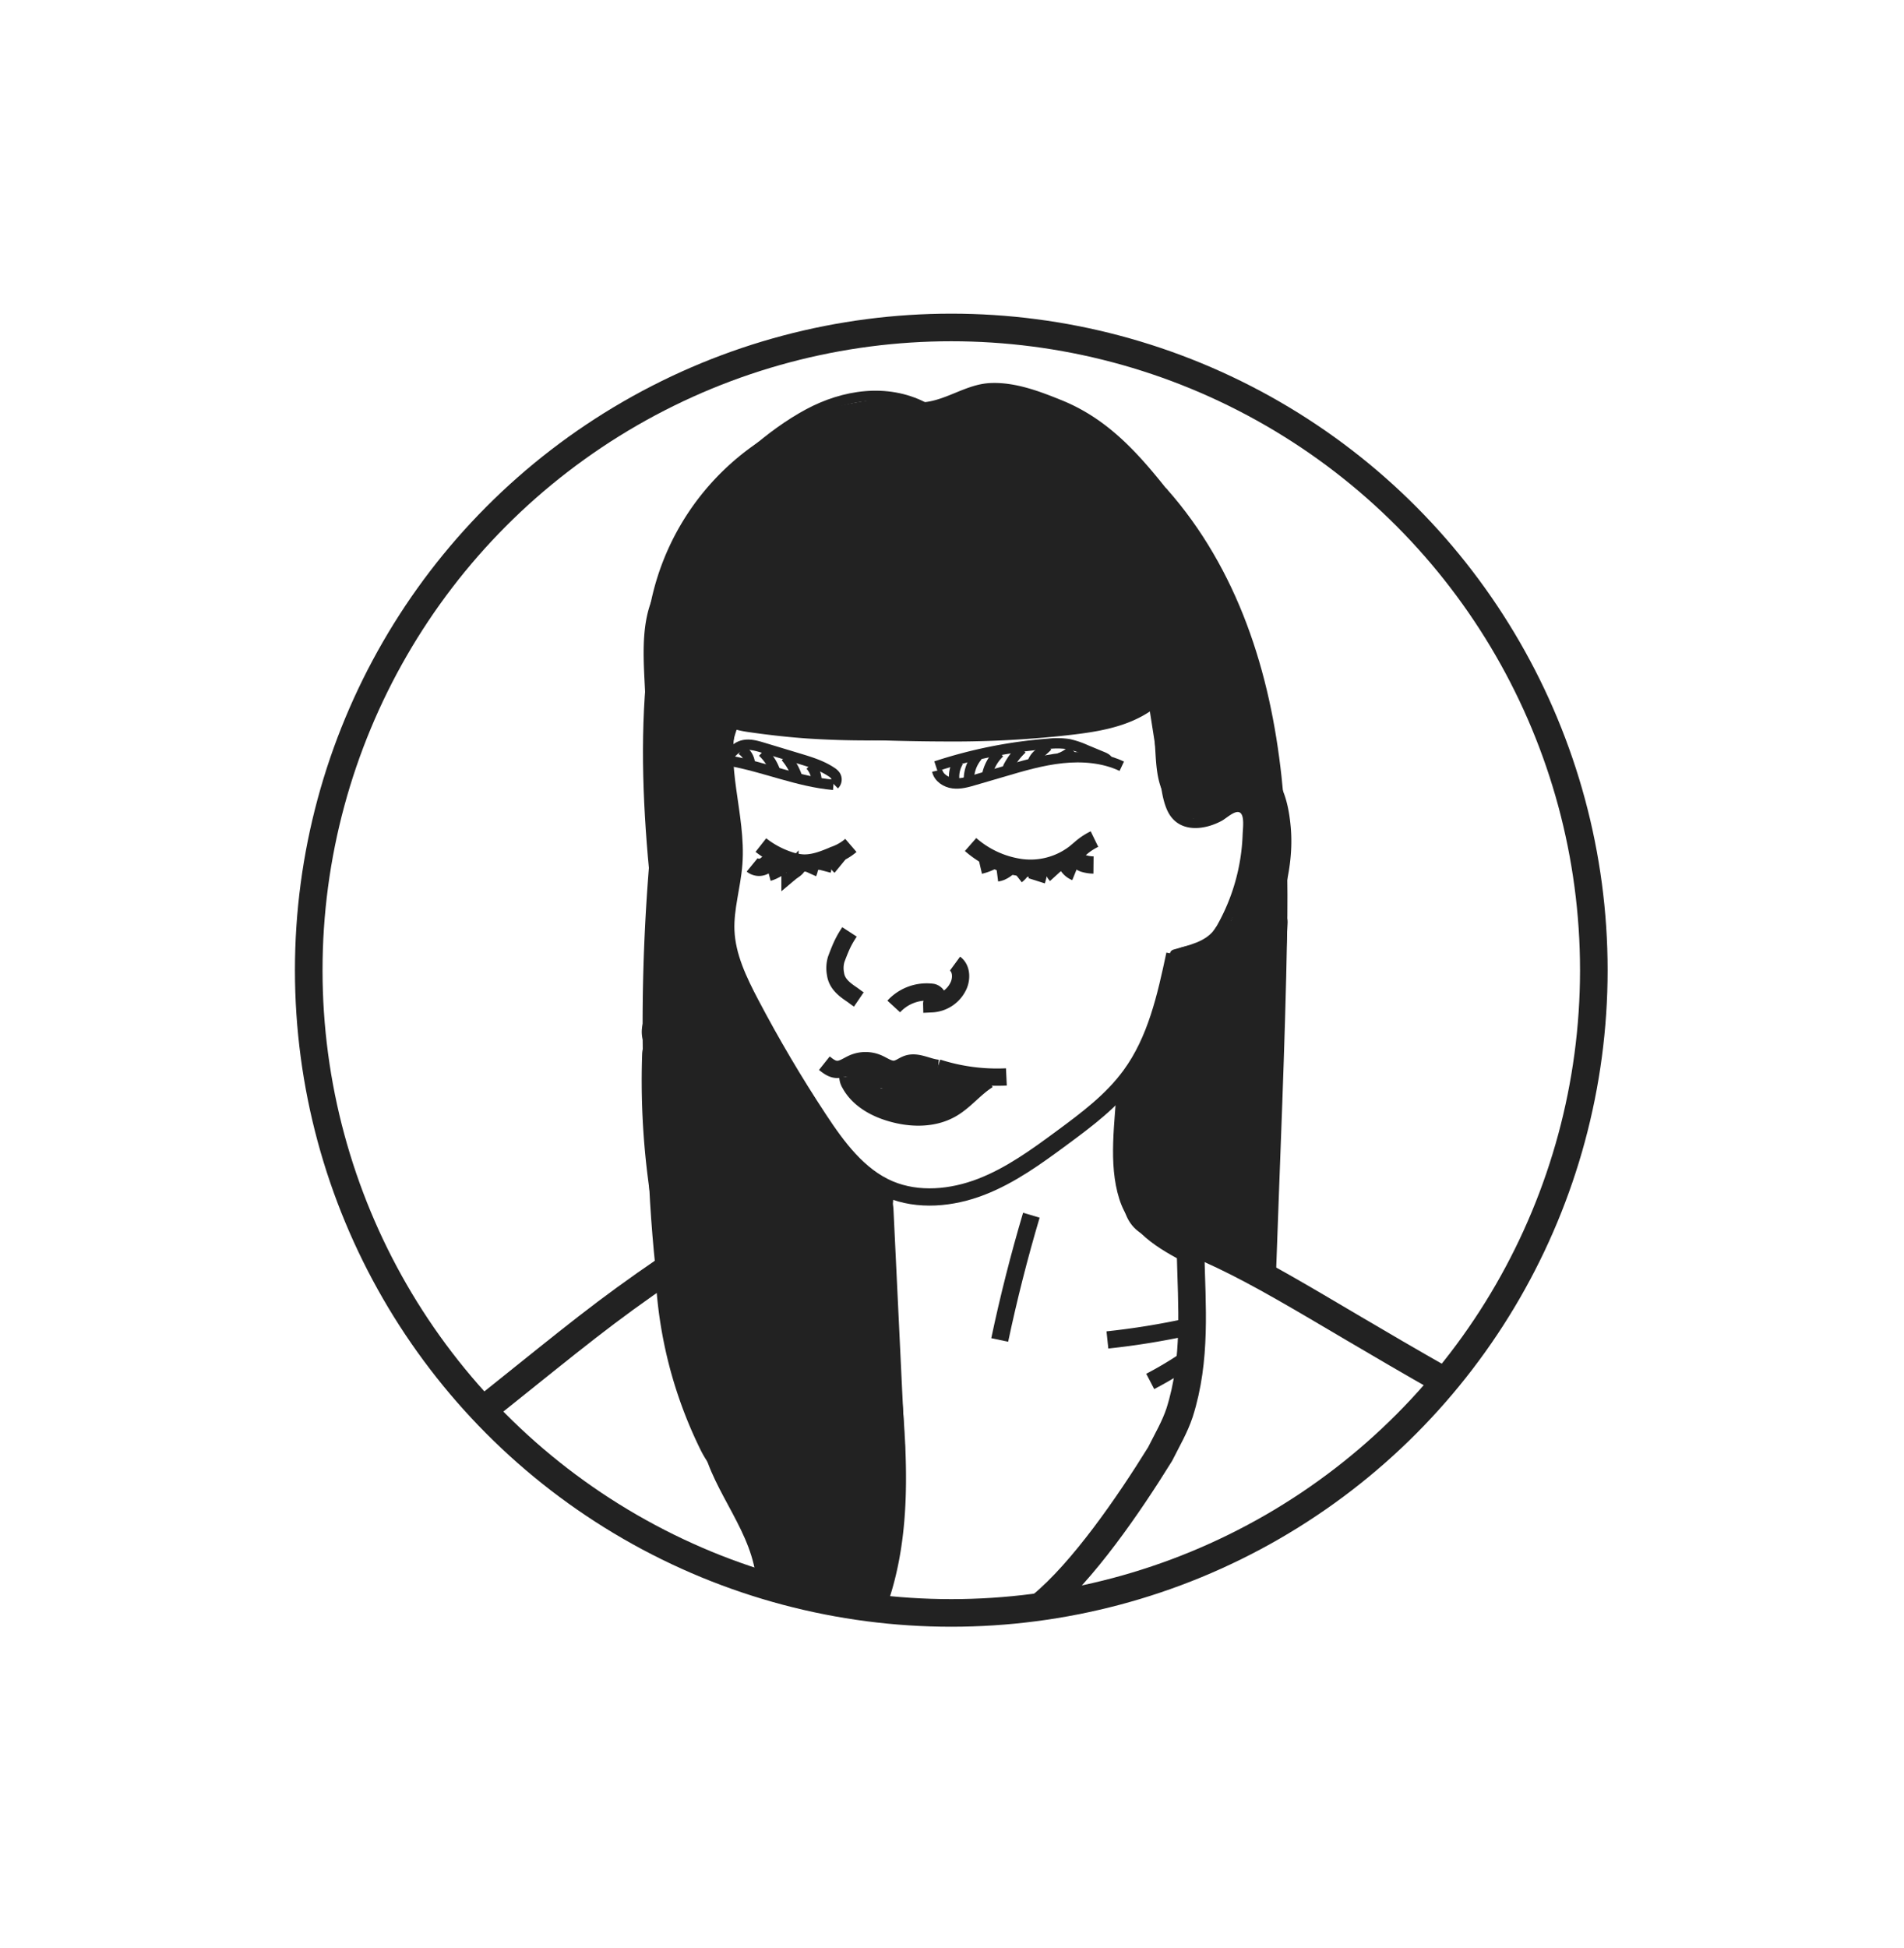 <svg xmlns="http://www.w3.org/2000/svg" viewBox="0 0 782.29 800"><defs><style>.cls-1{isolation:isolate;}.cls-2,.cls-4,.cls-5,.cls-6{fill:none;stroke:#222;stroke-miterlimit:10;}.cls-2,.cls-4{stroke-width:7.09px;}.cls-3{fill:#222;}.cls-4{mix-blend-mode:multiply;}.cls-5{stroke-width:11.34px;}.cls-6{stroke-width:4.25px;}</style></defs><title>me_vector</title><g class="cls-1"><g id="Livello_2" data-name="Livello 2"><path class="cls-2" d="M299.57,294.93c-5.66,19.28,3.44,39.82,1.92,59.85-.69,9.19-3.63,18.21-3.27,27.41.42,10.7,5.23,20.68,10.21,30.16q12.82,24.38,28,47.4c7.61,11.54,16.3,23.33,29,28.73,11.87,5,25.7,3.66,37.73-1s22.61-12.33,33-20,20.76-15.4,28.3-25.75C475,427.38,479,409.42,482.7,392"/><path class="cls-3" d="M502,393.14c.76-1.76.79-3.47-1-4.57-1.61-1-3.66.08-5.16-.53l1.56,2c-.11,1.75,0,.92,1.06.12a12.27,12.27,0,0,0,1.73-2.19,63.38,63.38,0,0,0,4.77-7.91,85.71,85.71,0,0,0,9.77-34.82c.25-3.93,1.47-11.28-1.21-14.64-2.32-2.92-6.2-1.73-9-.14-5.29,3-13.34,9.08-19.17,3.48-4.43-4.26-4.28-14-5.16-19.59l-3.66-23.33c-.42-2.69-4.52-1.55-4.1,1.13l3.51,22.36c.92,5.89,1.13,12.65,3.56,18.15,4.15,9.4,14.59,8.69,22.41,4.52,1.93-1,5.58-4.63,7.55-3.4s1.17,6.66,1.1,8.95A81.68,81.68,0,0,1,500,380.18a57.79,57.79,0,0,1-5.62,7.7c-.65.82-1.23,1-1.31,2.21a2.16,2.16,0,0,0,1.56,2.05,6.14,6.14,0,0,0,1.91.17,4.14,4.14,0,0,0,1.27,0c.22,0,.44,0,.66,0,.72.15.66-.28-.19-1.28-1.07,2.48,2.59,4.65,3.67,2.14Z"/><path class="cls-3" d="M299.82,295.92c12.53,5.79,26.12,6.82,39.73,7.36,16,.65,32,1.24,48,1.28a431.2,431.2,0,0,0,48.08-2.23c13.35-1.45,27.44-3.08,38.54-11.31,2.17-1.62.05-5.31-2.15-3.68-11.49,8.53-26.5,9.8-40.3,11.14-14.67,1.43-29.43,1.87-44.17,1.83s-29.53-.58-44.29-1.14c-14-.53-28.34-.94-41.27-6.92-2.47-1.14-4.63,2.52-2.15,3.67Z"/><path class="cls-3" d="M380.21,165.26c-15.73-8-34-5.23-49.11,2.91-16.13,8.7-30.92,22.67-42.84,36.47-12.09,14-17.69,30.3-19.34,48.56-1.87,20.69-.93,41.76-1,62.51q-.17,37.77-.34,75.55c0,2.74,4.24,2.74,4.25,0,.18-40,0-80.1.57-120.13.23-17.52,1.33-35.9,10.23-51.46,8.72-15.22,23.56-28.31,37.29-39,16.21-12.61,38.36-21.87,58.17-11.75,2.43,1.25,4.59-2.42,2.15-3.67Z"/><path class="cls-3" d="M267.44,389.73c-1,36.94-2.6,74,.1,110.86,1.28,17.43,3,34.92,7.08,51.95,3.89,16.45,11.25,31.58,19.35,46.33,8.92,16.26,17.64,32.19,20,50.88.34,2.68,4.6,2.71,4.25,0-4.17-32.43-26.6-57.28-36.59-87.71-5.67-17.28-7.75-35.72-9.28-53.77-1.57-18.54-2.15-37.13-2.08-55.73.07-21,.83-41.88,1.38-62.81.07-2.74-4.18-2.74-4.26,0Z"/><path class="cls-3" d="M458.88,445.85c-.74,15-3.63,32,1,46.62,4.25,13.46,15.85,20.4,27.75,26.47,2.43,1.24,4.58-2.43,2.14-3.67-12-6.13-23.39-12.9-26.62-27-3.11-13.56-.69-28.68,0-42.42.13-2.73-4.12-2.73-4.25,0Z"/><path class="cls-3" d="M379.17,169.51c8.38-.65,15.14-5.73,23.24-7.39,10.53-2.16,21.38,1.88,31,5.7a75.77,75.77,0,0,1,25.06,15.62c6.57,6.26,12.25,13.36,17.88,20.45,1.71,2.14,4.7-.89,3-3-12.22-15.36-24.54-28.94-43.09-36.47-9.21-3.73-19.12-7.5-29.23-7.09s-18.09,7.17-27.92,7.94c-2.71.21-2.74,4.46,0,4.25Z"/><path class="cls-3" d="M476.47,203.93c58.59,66.08,48.84,162.37,46.09,244q-1.27,37.57-2.54,75.17c-.1,2.73,4.16,2.73,4.25,0,1.61-46.45,3.72-92.93,4.56-139.4.78-42.92-1.33-86.81-16.6-127.39-7.62-20.25-18.37-39.16-32.75-55.38-1.82-2-4.82,1-3,3Z"/><path class="cls-3" d="M345.8,441.44c8,3.45,17.58,7.29,26.42,6,5.14-.76,10-2,15.26-2.12s10.41,0,15.62,0c2.73,0,2.74-4.24,0-4.25-8.59-.05-17.39-.65-25.86,1-5.19,1-9.38,1.85-14.63.57A93.29,93.29,0,0,1,348,437.77c-2.49-1.07-4.66,2.59-2.15,3.67Z"/><path class="cls-4" d="M352.86,410.53c-1.94-1.32-1.53-1.15-3.47-2.47-3.05-2.09-5.62-4.39-6.11-8.06a12.7,12.7,0,0,1,.29-5.95c2.23-6,3.28-7.93,5.46-11.28"/><path class="cls-4" d="M367.21,413.4A18.4,18.4,0,0,1,383,407.58c1.15.15,2.47,1.38,2.19,2.51s-2.41.92-2.38,2.21a12.79,12.79,0,0,0,11.15-7.72c1.23-3,1-6.89-1.58-8.78"/><path class="cls-2" d="M338.7,436.7c1.47,1.17,3.05,2.4,4.93,2.54,2.42.18,4.54-1.49,6.76-2.48a12.93,12.93,0,0,1,10.45,0c2.26,1,4.45,2.72,6.9,2.41,1.85-.23,3.35-1.58,5.11-2.17,4.07-1.37,8.29,1.43,12.57,1.8"/><path class="cls-2" d="M385.22,438.59a79.91,79.91,0,0,0,28.27,3.75"/><path class="cls-2" d="M348.35,442.2a6.07,6.07,0,0,0,.92,3c3.43,6.27,10.18,10.07,17.05,12,8.14,2.35,17.33,2.46,24.67-1.77,5.54-3.19,9.56-8.54,15-11.91"/><path class="cls-5" d="M427.85,659.5c17-14,35.8-41.25,48.8-62.25,3-6,6-11,8-17,7-22,5-44,4.51-65.76"/><path class="cls-2" d="M455,550.37a309.8,309.8,0,0,0,33.58-5.45"/><path class="cls-2" d="M486.89,558.92a150.26,150.26,0,0,1-14.3,8.49"/><path class="cls-4" d="M410.75,550.38q5.47-25.87,13-51.24"/><path class="cls-2" d="M441.65,351.57a6.75,6.75,0,0,0,3.57,3.09,14.28,14.28,0,0,0,4.06.63"/><path class="cls-2" d="M438,354.23a6.93,6.93,0,0,0,3.89,4"/><path class="cls-2" d="M432.22,355.29a7,7,0,0,0,1.81,4.2"/><path class="cls-2" d="M426.84,357.78a25.91,25.91,0,0,1-.92,4"/><path class="cls-2" d="M420.64,355.59a9.49,9.49,0,0,1-3,4"/><path class="cls-2" d="M415.38,355.19c-1.56,1.51-3.58,3.1-5.73,3.38"/><path class="cls-2" d="M407.65,353.57a20.7,20.7,0,0,1-5,1.87"/><path class="cls-2" d="M398.78,346.88a39.65,39.65,0,0,0,20.77,9.48,29.88,29.88,0,0,0,21.82-5.76c1-.79,2-1.66,2.95-2.47a25.83,25.83,0,0,1,5.36-3.49"/><path class="cls-2" d="M318.65,351.57c-1.22,1-3.59,3.82-5.1,4.35a4.47,4.47,0,0,1-4.52-.67"/><path class="cls-2" d="M323.65,353.57c-2,1.8-5.32,4.1-7.94,4.81"/><path class="cls-2" d="M327.65,355.57c0,1-2,2-3.07,2.9a3.07,3.07,0,0,1-1,.73"/><path class="cls-2" d="M332.62,354.31a7.19,7.19,0,0,1-.55,4.14"/><path class="cls-2" d="M337.88,354.18a6.67,6.67,0,0,1,0,3.38"/><path class="cls-2" d="M343.44,352.81a4.86,4.86,0,0,0,1.71,2.94"/><path class="cls-2" d="M312.62,347.11a38,38,0,0,0,11.13,6.07,21.84,21.84,0,0,0,6.13,1.29c4.5.2,8.83-1.59,13-3.34a21,21,0,0,0,6.72-3.88"/><path class="cls-6" d="M385.05,316.54c.63,2.9,3.6,4.82,6.55,5.19s5.9-.49,8.75-1.33L412,317c8-2.37,16.08-4.75,24.39-5.63s17-.19,24.51,3.36"/><path class="cls-6" d="M384.54,314.74a195.68,195.68,0,0,1,46.26-9.24,31.78,31.78,0,0,1,8.27.15,34.67,34.67,0,0,1,7,2.35l7.22,3c.9.38,1.95,1,2,1.93"/><path class="cls-6" d="M392.12,320.75a12,12,0,0,1,1.63-7.93"/><path class="cls-6" d="M398.09,319.91a14.89,14.89,0,0,1,3.62-9.44"/><path class="cls-6" d="M405.46,318.88a17.68,17.68,0,0,1,5.24-9.73"/><path class="cls-6" d="M414.2,316a1.72,1.72,0,0,1,.27-1.37,26.64,26.64,0,0,1,5.45-7.08"/><path class="cls-6" d="M424.07,313.71a7.73,7.73,0,0,1,2.68-4,37.1,37.1,0,0,0,3.67-3.29"/><path class="cls-6" d="M435.18,311.45a13.46,13.46,0,0,0,5.44-3.45"/><path class="cls-6" d="M342.8,322.32a3,3,0,0,0,.46-3.71,5.27,5.27,0,0,0-1.6-1.48c-4.08-2.74-8.86-4.19-13.57-5.61l-14.73-4.45c-2.86-.86-5.94-1.72-8.75-.74-2.38.84-4.13,2.85-5.75,4.78"/><path class="cls-6" d="M342.44,322.37c-14.61-1.28-28.38-7.37-42.82-9.92"/><path class="cls-6" d="M335.47,320.46a9.58,9.58,0,0,0-2.53-6.15"/><path class="cls-6" d="M327.39,318.87a24.66,24.66,0,0,0-4.61-8"/><path class="cls-6" d="M318.54,317a19.56,19.56,0,0,0-5.24-8.13"/><path class="cls-6" d="M308.11,313.67a7.39,7.39,0,0,0-3.5-5.72"/><path class="cls-3" d="M351.87,440.38c2.72,0,5.34,2,7.87,2.88a31.33,31.33,0,0,0,7,1.41c5.6.55,11.21-.17,16.76-.91,2.28-.3,3-3.37.56-4.17-3.51-1.16-7.57-2.89-11.34-2.51-1.81.18-3.43,1-5.2,1.35a16.1,16.1,0,0,1-9.74-1.26c-2.48-1.1-4.65,2.56-2.15,3.67a20.94,20.94,0,0,0,11.37,2c1.94-.25,3.74-1.17,5.63-1.42,3.28-.43,7.22,1.3,10.3,2.32l.57-4.18c-5.53.74-11.18,1.51-16.76.91-5.25-.56-9.68-4.25-14.85-4.29-2.74,0-2.74,4.23,0,4.25Z"/><path class="cls-3" d="M385.07,443.58c2.73,0,2.74-4.25,0-4.25s-2.74,4.25,0,4.25Z"/><path class="cls-3" d="M351.79,446.34A33.61,33.61,0,0,0,374,458.06c4,.44,8.41.48,12.15-1.09,4.49-1.89,8.45-6,12.23-8.91,1.64-1.28.07-3.44-1.5-3.63a84.37,84.37,0,0,0-21.94.18c-6.73.95-18.15,6-22.52-1.72l-.76,2.9c.94-.39,4,2.62,4.95,3.23a26.13,26.13,0,0,0,4.48,2.26,44.33,44.33,0,0,0,11.71,2.6c5.8.63,15.55,2.42,17.29-5.24a2.15,2.15,0,0,0-2.05-2.69c-6.54.35-13,1-19.52,1.92l1.13,4.1c9.23-2,19.32,1.39,27.45-4.74,1.44-1.09,1.29-4.26-1.07-4l-15.42,1.93c-2.65.33-2.75,4.51,0,4.25l16.77-1.54c2.7-.25,2.72-4.51,0-4.25l-16.77,1.54v4.25l15.42-1.92-1.08-4c-7.55,5.69-17.73,2.42-26.43,4.31-2.73.6-1.5,4.48,1.13,4.1q9.17-1.29,18.39-1.77L386,447.51c-1.35,6-20.19,1.1-23.5-.26-4.39-1.8-8-7.26-13-5.13a2.16,2.16,0,0,0-.76,2.91c3.6,6.39,10.78,6.85,17.32,5.61,10.43-2,20.19-3.22,30.81-2l-1.5-3.63c-3.32,2.59-6.78,6.05-10.6,7.81-3.5,1.6-8,1.41-11.72.82a29.52,29.52,0,0,1-18.3-10.35c-1.76-2.1-4.75.92-3,3Z"/><path class="cls-3" d="M379.07,173.49c-6.36-2.85-12.84-5.54-19.94-4.63-6.42.83-12.41,4.06-18,7.18a139.09,139.09,0,0,0-33.84,26.79c-1.86,2,1.14,5,3,3a135.57,135.57,0,0,1,28.56-23.52c5-3.08,10.41-6.27,16.05-8.11,7.94-2.58,14.69-.31,22,3,2.48,1.1,4.64-2.56,2.15-3.67Z"/><path class="cls-3" d="M350.7,198.53c-8.65,11.53-3.4,28.29,9.78,33.5,12.94,5.11,28.73-4.07,27.87-18.74-.84-14.25-16.69-20.33-28.59-14.91-12.72,5.78-19.77,21-24.22,33.39-2.69,7.5,6.4,12.66,12.49,9.6,13-6.55,20.75-19.05,22.61-33.24.86-6.51-7.81-10.46-12.79-7.34-15,9.38-28.32,21.14-41.46,33l13.36,1.72,0-.16v4.52c.5-3.65,4.26-7.21,6.46-10,2.49-3.22,5.08-6.37,7.73-9.46a266.17,266.17,0,0,1,18.63-19.52c5.78-5.49-.2-17.57-8.28-14.21a94.64,94.64,0,0,0-35.4,24.95l13.35,1.72c-1.91-3.79,1.33-8.51,4-11.08,4.3-4.23,10-6.81,15.08-10,4.7-3,7.91-6.93,13.7-6.93,6.65,0,12.06-.55,17.31-5,3.41-2.9,3.16-9.08,0-12-5.39-5-12.1-5-19.06-4.46a108.83,108.83,0,0,0-20.2,3.36,105.1,105.1,0,0,0-76.49,84.7c-.73,4.53,1.16,9.15,5.94,10.46,4.05,1.11,9.73-1.38,10.46-5.94a90.85,90.85,0,0,1,29.88-54.61,85.35,85.35,0,0,1,27.6-16,94.24,94.24,0,0,1,16.85-4.3,74.76,74.76,0,0,1,7.62-.77c1.36-.08,2.78,0,4.14-.15.78-.09,2.06.51,1.23-.27v-12c.71-.61-1.62,0-2.48.07-1.4,0-2.81-.07-4.21,0a24.68,24.68,0,0,0-11.27,2.58c-3.43,1.83-6.33,4.58-9.6,6.67s-6.59,3.87-9.8,5.95c-12.89,8.36-23.13,23-15.34,38.42,2.37,4.69,9.88,5.7,13.35,1.72A76.56,76.56,0,0,1,358.84,203l-8.27-14.21a263.46,263.46,0,0,0-23.8,25.74c-6.11,7.59-18.2,19.05-11.71,29.54a8.64,8.64,0,0,0,13.36,1.72c12.08-10.86,24.19-21.67,38-30.3l-12.79-7.34c-1.09,8.26-7,14.93-14.19,18.56l12.49,9.6a62.9,62.9,0,0,1,9.41-17.77c1.44-1.81,6.47-7.34,9.4-5,2.28,1.81-1.79,3.28-3.36,3-5.08-1-4.35-6.24-2-9.37,2.76-3.68.59-9.51-3.05-11.64-4.35-2.54-8.87-.63-11.64,3.05Z"/><path class="cls-3" d="M269.71,248.76a169.42,169.42,0,0,1-3.89,33.82l16.7,2.26a161.73,161.73,0,0,1,1.91-34.4c1.85-11-12.19-14.55-16.4-4.52-5,11.84-3.46,26.85-2.94,39.4a332.19,332.19,0,0,0,4.59,42.07c.78,4.53,6.35,7.07,10.47,5.94,4.79-1.32,6.71-5.92,5.94-10.47a295.55,295.55,0,0,1-4-37.54c-.47-11.09-2.07-24.42,2.33-34.88L268,245.92a182.57,182.57,0,0,0-2.52,38.92c.43,9.17,14.56,12.05,16.71,2.26a193.2,193.2,0,0,0,4.5-38.34c.17-10.95-16.83-10.95-17,0Z"/><path class="cls-3" d="M269.65,326a801.64,801.64,0,0,0-5.39,113.93c.27,10.93,17.27,11,17,0A801.63,801.63,0,0,1,286.65,326c.55-4.57-4.29-8.51-8.5-8.51-5,0-8,3.93-8.5,8.51Z"/><path class="cls-3" d="M273.9,231.84c-16.1,57.08-9,116.71-1.53,174.54.59,4.56,3.49,8.51,8.51,8.51,4.13,0,9.09-3.92,8.5-8.51-7.27-56.21-14.74-114.52.92-170,3-10.55-13.42-15.06-16.4-4.52Z"/><path class="cls-3" d="M268.18,421.44l.15,43.51,16.7-2.26q-2.28-14.82-4.19-29.7c-1.34-10.57-16.6-11.26-17,0a317.42,317.42,0,0,0,4.88,67.28c.81,4.52,6.32,7.07,10.46,5.93,4.77-1.31,6.75-5.92,5.94-10.46A295.73,295.73,0,0,1,280.84,433h-17q2.19,17.14,4.8,34.23c1.49,9.62,16.74,7.09,16.71-2.27l-.15-43.51c0-10.94-17.05-11-17,0Z"/><path class="cls-3" d="M270,498a180.85,180.85,0,0,0,17.76,97.36c4.46,9.1,13.22,19.11,24.61,14.51,4.25-1.71,7.25-5.66,5.93-10.46-1.11-4-6.17-7.66-10.46-5.94-1.64.67-.41.9-1.67-.25s-2.13-3.28-2.94-4.86c-1.81-3.55-3.47-7.2-5-10.9a170.33,170.33,0,0,1-8.16-26.21,167.72,167.72,0,0,1-3.1-53.25c.44-4.57-4.23-8.5-8.51-8.5-5,0-8.06,3.91-8.5,8.5Z"/><path class="cls-3" d="M287.9,589.81c3,20.51,19.43,36.2,22.55,56.7.69,4.55,6.4,7,10.46,5.94,4.85-1.33,6.63-5.9,5.94-10.46-1.47-9.65-5.58-17.58-9.79-26.25-4.81-9.92-11.13-19.36-12.76-30.45-.67-4.55-6.42-7-10.46-5.94-4.88,1.34-6.61,5.9-5.94,10.46Z"/><path class="cls-3" d="M363.55,655.26c7.59-19.61,7.75-40,8.28-60.74.28-10.94-16.72-10.94-17,0-.49,19.35-.58,37.9-7.67,56.22-1.65,4.28,1.83,9.33,5.94,10.46,4.81,1.32,8.8-1.64,10.46-5.94Z"/><path class="cls-3" d="M371.48,588.2l-4.39-91.65c-.53-10.9-17.54-11-17,0l4.39,91.65c.53,10.9,17.54,11,17,0Z"/><path class="cls-3" d="M363.54,489.66c-5.84-7.11-14.29-11.83-20.75-18.43A98,98,0,0,1,327,449.67c-4.54-8.3-18.76-2.68-15.54,6.55a29.1,29.1,0,0,0,8.49,13c8.28,7.07,20.37-4.91,12-12a12.33,12.33,0,0,1-4.12-5.48l-15.55,6.55a115,115,0,0,0,17.3,23.81c6.73,7.11,15.71,12.1,21.89,19.63,2.91,3.55,9,3,12,0,3.51-3.52,2.92-8.47,0-12Z"/><path class="cls-3" d="M331.24,457.28c-4.9-2.34-7.9-5.78-9.16-11.1l-15.54,6.56C311,460.65,316,468.21,324,472.91c7.05,4.14,16.49-4.39,11.63-11.64L315.12,430.7c-6.19-9.24-19.12-1.31-14.68,8.58A35.86,35.86,0,0,0,314.57,455c6.94,4.31,16.61-4.56,11.63-11.64-10.23-14.53-20.93-29.61-26.26-46.75a65.6,65.6,0,0,1-2.86-25.47c.84-10.09,2.56-19.58.34-29.64-2.35-10.68-18.76-6.16-16.4,4.52,2.09,9.47-.82,19.28-1.19,28.8a79.63,79.63,0,0,0,4.22,27.92c6,18,16.64,33.82,27.47,49.21l11.63-11.64a20.48,20.48,0,0,1-8-9.62l-14.68,8.58L321,469.85l11.63-11.63c-5.41-3.18-8.36-8.76-11.35-14.07-4.83-8.56-17.74-2.7-15.55,6.55a31.64,31.64,0,0,0,17,21.26c9.83,4.69,18.47-10,8.59-14.68Z"/><path class="cls-3" d="M296.59,370.92c3.84-14,3.06-28.32,2.81-42.65-.22-12.65.3-25.64,7.12-36.69l-15.54-2c2.12,7.88,9.33,10.06,16.54,11.11,8.16,1.18,16.35,2.1,24.57,2.67a378.26,378.26,0,0,0,49.71-.1c33.44-2.11,66.56-7.6,99.58-13.11,4.53-.76,7.06-6.36,5.94-10.46-1.32-4.81-5.92-6.7-10.46-5.94-29,4.84-58,9.64-87.25,11.95A415.61,415.61,0,0,1,346.68,287c-7.14-.17-14.28-.56-21.39-1.21q-5.67-.51-11.31-1.25c-1.93-.26-3.9-.48-5.81-.87l-1.27-.24q-3-1.2.48,1.6c-1.94-7.2-11.76-8.17-15.55-2-7.44,12.07-9.39,26.25-9.48,40.2-.09,14.45,1.72,29.08-2.16,43.21-2.91,10.57,13.49,15.08,16.4,4.52Z"/><path class="cls-3" d="M425.6,300.58c18.95-.89,37.08-6.07,55.12-11.55,10.44-3.18,6-19.6-4.52-16.41-16.54,5-33.22,10.14-50.6,10.95-10.9.51-11,17.52,0,17Z"/><path class="cls-3" d="M473.14,283.06q.76,12.56,1.53,25.1c.42,6.87.77,14.15,4.69,20.07s11.12,9.82,18.22,8.32a16.5,16.5,0,0,0,8.62-5c.69-.73,3.54-3.55,2.67-3.57,4.11.09,4.56,13.66,4.6,16.05a71,71,0,0,1-3.26,21.34A117.38,117.38,0,0,1,502.3,386c-1,2-2.27,4.79-4.28,6.07a5.66,5.66,0,0,1-1.64.73c-1.68.72-1.63-.95-.92.12l-5.08,12.49a36.88,36.88,0,0,1,6.52-1c10.87-.71,11-17.72,0-17a64.23,64.23,0,0,0-11,1.64c-5.12,1.25-8.09,8-5.09,12.5a18.35,18.35,0,0,0,21.57,7.24c7.82-2.69,12.65-9.68,15.94-16.9,7.34-16.13,13.6-34.17,12-52.16-.75-8.2-2.56-17.32-8.7-23.32-6.44-6.3-16.73-7.15-23.56-1.09a16.39,16.39,0,0,0-3.38,3.82,9.23,9.23,0,0,1-1.09,1.16c1.64-.05,2-.18,1-.39,0-.22-1.63-2.26-1.83-2.86a19.59,19.59,0,0,1-.71-3.8c-1.15-9.94-1.25-20.12-1.86-30.11-.66-10.88-17.67-10.95-17,0Z"/><path class="cls-3" d="M482.1,399c-.34,8.71-3.89,16.78-7.43,24.61-3.18,7.06-5.88,15.39-11.27,21.09-7.51,8,4.49,20,12,12,7-7.39,10.56-17,14.67-26.16,4.56-10.18,8.57-20.28,9-31.57.42-10.94-16.59-10.92-17,0Z"/><path class="cls-3" d="M460.14,450.45c-.28,13.06-.6,26.19.63,39.22.53,5.69,1.45,11.14,5.85,15.2s10.17,4.54,15.72,4.07c10.83-.91,10.93-17.93,0-17-1,.08-3.67.7-4.54.14,1,.67.14.15.14-.87,0-4.29-.72-8.68-.87-13-.32-9.25-.12-18.51.07-27.76.24-10.95-16.77-10.95-17,0Z"/><path class="cls-3" d="M475.05,498.15c-3.86,10.15,7.22,16.72,15.88,14.89,6.71-1.41,12.19-2,17.63,3.23,6.32,6.1,15.93-.1,14.21-8.27a108,108,0,0,1-2.23-24.19l-16.7,2.26,2.8,10.64c2.5,9.53,16.24,7.14,16.7-2.26L529,379.11c.22-4.51-4.07-8.61-8.5-8.5-6.45.16-9.37,4.4-12.46,9.5s-6,10-9,15.09c-5.88,10-11.68,20-17.28,30.13a236.43,236.43,0,0,0-14.45,30.32c-3.82,10.09-6.66,21.24-4.09,32,2.73,11.48,13.87,16.51,23.9,9.66,8-5.47,14.17-15.89,12.58-25.77-1.67-10.36-14.43-19-23.11-9.87-3.47,3.66-5,9.07-6.45,13.79a73.16,73.16,0,0,0-3.07,16.06c-.38,5.87,1.23,11.52,5.8,15.41a13.54,13.54,0,0,0,16.33,1c9.23-6.06,15.34-17.48,16.83-28.21.49-3.47,0-6.69-3-8.94-2.51-1.88-6.7-2.68-9.45-.66-9.26,6.76-13.73,17.59-10.7,28.88,1.77,6.6,12.36,8.86,15.54,2a97.48,97.48,0,0,0,8.81-32.14c.94-9.44-15.23-11.74-16.7-2.26a77.18,77.18,0,0,0,1.71,33.22c2.28,8.15,14.05,8,16.4,0a166.74,166.74,0,0,0,3.83-76.81c-1.43-7.85-11.76-7.43-15.55-2a209.53,209.53,0,0,0-24,45.53c-3,7.8,8.9,14.7,14.21,8.27A173.43,173.43,0,0,0,508,443.43l-14.68-8.58a346,346,0,0,0-13,33.49l16.4,4.52c4.32-15.1,12.42-28.85,16.42-44,3.76-14.34,3.82-29.46-3.24-42.79-5.13-9.67-19.82-1.09-14.69,8.59,12.47,23.52-8.53,51.5-14.89,73.72-3,10.58,13,14.87,16.4,4.52A303.42,303.42,0,0,1,508,443.43c1.88-4.19,1.22-9.14-3.05-11.63-3.8-2.23-9.53-1.05-11.63,3.05a154.3,154.3,0,0,1-18.22,28l14.22,8.27a191.65,191.65,0,0,1,22.25-41.46l-15.54-2a147.46,147.46,0,0,1-3.83,67.77h16.4a56.79,56.79,0,0,1-1.71-24.18l-16.71-2.26a73.24,73.24,0,0,1-6.48,23.56l15.54,2c-.91-3.39-.13-7.48,2.89-9.68l-12.5-9.6a30.39,30.39,0,0,1-3.37,10.92,26.46,26.46,0,0,1-3.09,4.46c-.68.76-1.39,1.49-2.13,2.18q-3.37,2.28,2.8,1.29c.47-.54.24-2.7.36-3.66a57.45,57.45,0,0,1,1.39-7q.87-3.46,2.05-6.83c.29-.83.59-1.66.92-2.48.67-1.4.8-1.52.38-.34l-4.3,1.16-1.6-.74a1,1,0,0,1,0,.75,11.05,11.05,0,0,0-.61,2.14,15.5,15.5,0,0,1-3,4.49c-.37.41-2,1.46-2.18,1.84l-.55.25,3.3,1.15c.2-.22-.83-6.22-.8-7.16.38-10.86,5.94-21.94,10.7-31.49,5.2-10.41,11.06-20.5,16.88-30.58,6-10.39,11.59-21.73,18.76-31.36l-3.05,3,1.06-.79-4.3,1.16,1.2,0-8.5-8.51-5.66,115.34L523,492.19l-2.8-10.64c-2.46-9.36-16.54-7.29-16.7,2.26a128.24,128.24,0,0,0,2.83,28.71l14.21-8.27a32.82,32.82,0,0,0-16.53-8.87,32.24,32.24,0,0,0-9.55-.46c-2.84.31-6.1,1.72-8.82,1.5l4.29,1.16,1.08,1.62v4.52l.4-1.05c1.64-4.29-1.81-9.33-5.93-10.46-4.79-1.32-8.83,1.63-10.47,5.94Z"/><path class="cls-3" d="M508.73,329.76c10.94,0,11-17,0-17s-11,17,0,17Z"/><path class="cls-3" d="M379,187.62c6.51.52,12.07-1.88,17-6,7.55-6.22-2.15-18.2-10.3-13.36l.81-.16,2,15.54c22.82-17.58,49.69,1.41,65.85,18.66a207.85,207.85,0,0,1,43.07,70,210.42,210.42,0,0,1,11.37,46l12.8-7.34a103.44,103.44,0,0,0-25.5-8.13L502,313.39a86.31,86.31,0,0,0,.39-34.56l-15.54,6.55,10.23,21.55,14.68-8.59a317.44,317.44,0,0,0-23-37.06c-2.68-3.73-7.41-5.53-11.64-3.06-3.68,2.16-5.74,7.89-3.05,11.64a319,319,0,0,1,23,37.07c5.16,9.77,19.32,1.18,14.68-8.59L501.58,276.8c-4.39-9.24-17.21-2.33-15.55,6.55a64.68,64.68,0,0,1-.39,25.52c-.89,4.15,1.2,9.64,5.94,10.46A87.28,87.28,0,0,1,513,325.74c5.08,2.33,13.68-.25,12.79-7.34a230.44,230.44,0,0,0-30.71-90,226.67,226.67,0,0,0-28.16-37.51c-10.76-11.59-23.12-21.88-38.07-27.5-15.78-5.93-35.3-4.93-48.95,5.59-5.63,4.33-5.53,13.22,2,15.54A14.59,14.59,0,0,0,394.24,183l-10.3-13.36c-1.49,1.23-3.22,1.12-5,1-10.92-.87-10.86,16.14,0,17Z"/><path class="cls-3" d="M307.26,267c4.67,6.13-.27,14.13-6,15.93a5.33,5.33,0,0,1-4,.65q2.78,1,.34-.06c4.14,1.37,7.88,3.52,12.15,4.54,8.73,2.09,17.87,2.23,26.79,2.61q25.93,1.13,51.87,2.07c17.7.64,35.43,1.95,53-1,7.81-1.31,15.42-3.55,23.14-5.27,1.77-.39,3.55-.74,5.33-1.08,5.35-1-2.84.05,2.56-.37,1.77-.14,3.54-.25,5.31-.24q1.77,0,3.54.15-2.35-.45.79.14c6.89,1.28,13.42-.33,17.87-6.09a17.07,17.07,0,0,0,1.33-18.89c-9.77-16.7-19.58-33.45-31.3-48.87-12.2-16.05-25.4-30.78-44.51-38.49-18.68-7.53-41.08-5.29-60.47-2-18.3,3.1-36.57,9.91-51.45,21.15-16.95,12.79-30.3,30.33-35.06,51.33-2.66,11.78,5.21,20.17,16.4,21.53A984,984,0,0,0,451,271.1c9.28-.36,16.88-7.5,17-17,.14-11.1-6.25-19.83-14.14-27a222.71,222.71,0,0,0-21.56-17.3c-14-9.72-31.5-18-48.87-17.64-8.21.17-16.86,2.12-23.66,6.91-9.32,6.57-15.91,18.12-13.11,29.8a23.24,23.24,0,0,0,10.35,14.61c5.29,3.26,11.51,3.64,17.5,4.37a200.16,200.16,0,0,0,29.37,1.4c8.89-.21,17.43-7.67,17-17-.41-9-7.48-17.24-17-17a202.13,202.13,0,0,1-20.59-.51c-1.63-.13-3.26-.28-4.88-.45.12,0-5.18-.68-3.27-.36-3.38-.56-4.18-2.19,1,3.36q5.32,3.06,3.54,8.85l.37-1.33-.74,1.88q1.23-1.91,0-.17t.21,0l-1.62,1.23a15.51,15.51,0,0,1,1.51-.91c1.12-.58.67-.42-1.33.47.48-.57,2.29-.69,3-.88,2.63-.77,1.09-.95-.15-.12.64-.43,2.48-.14,3.2-.15s2.72-.3,3.2.13q-3.33-.54-1.41-.21c.75.12,1.49.26,2.23.43a65.4,65.4,0,0,1,7.89,2.19c-.12,0,4.16,1.55,2.54.89s2.11,1,2.45,1.15a106.83,106.83,0,0,1,14.84,8.91c1.13.8,2.25,1.61,3.36,2.45-2.35-1.77,1.77,1.42,1.81,1.45,2.15,1.75,4.26,3.56,6.35,5.39s4.05,3.52,5.92,5.43c.43.43,3,4,1.21,1.32l-.44-1.41c.53,1.92.52,1.85,0-.23l17-17a984,984,0,0,1-156.15-6.38l16.4,21.53a65.63,65.63,0,0,1,3.12-10.17c-1.08,2.67.34-.54.81-1.46q1.39-2.7,3-5.27c.95-1.51,2-3,3-4.4s-.12.2-.32.42c.68-.76,1.31-1.56,2-2.33a82.5,82.5,0,0,1,7.66-7.53c.77-.67,1.56-1.32,2.36-2-.25.2-2,1.39-.39.33s2.92-2.06,4.44-3a114.65,114.65,0,0,1,10.32-5.66c.29-.14,2.95-1.34.71-.39.8-.34,1.62-.64,2.43-.95q2.85-1.1,5.75-2c3.88-1.24,7.83-2.28,11.81-3.14q3-.64,6-1.15l2.59-.42c-.76.12-2.84.32.7-.08q6.09-.69,12.22-1a118.83,118.83,0,0,1,12.52,0c.7,0,5,.56,2.57.18a54.51,54.51,0,0,1,6.92,1.56c1.14.33,2.25.74,3.38,1.13-.34-.12-2.1-1.08-.41-.16s3.28,1.67,4.87,2.63c1.35.83,2.66,1.73,3.95,2.64-2.25-1.58-.08-.08.32.27.81.7,1.62,1.39,2.42,2.1a102.7,102.7,0,0,1,7.88,8c1.07,1.2,2.11,2.41,3.14,3.65.73.88,1.45,1.77,2.18,2.66.22.28,1.78,2.21.75.9,12.11,15.47,22,32.69,31.86,49.6l19.21-25c-11.54-2.13-22.39-1.39-33.84,1-4.17.87-8.29,2-12.43,3-2.37.58-4.74,1.16-7.13,1.67-1.19.25-2.38.49-3.57.71-2.07.31-2.38.39-.95.23-9.48,1.39-19.29.75-28.81.42q-15-.51-29.93-1.09T344.53,257c-5.26-.22-10.52-.42-15.78-.68-1.83-.1-3.65-.24-5.48-.34q-3.18-.34-.91,0c-1.19-.19-2.38-.42-3.56-.7-.66-.16-7.26-2.35-4-1.11-2.83-1.09-5.53-2.54-8.46-3.37a25.77,25.77,0,0,0-18.75,1.55c-10.78,5.53-17.86,21.11-9.67,31.84,5.37,7,14.89,11.5,23.27,6.1,7-4.49,11.87-15.7,6.1-23.27Z"/><path class="cls-3" d="M349.15,635.75q1.2-20.82,2.12-41.65c.26-6,1-11.88-1.94-17.43A25.28,25.28,0,0,0,338.56,566c-8.17-4.2-17.85-3.82-26.44-1.12-7.77,2.44-11.72,8.63-12.48,16.4-.87,8.92,1.13,17.78,3.5,26.33l31.08-13.1c-3.14-5-6.53-9.77-9.09-15.08L298.42,600c-1.14-1.45.05.12.45.74.83,1.26,1.67,2.52,2.44,3.82a58.31,58.31,0,0,1,3.54,7.07l29.37-17.16q-4.68-7.46-8.78-15.23c-2.25-4.32-5.29-10.74-6.61-13.87.51,1.2-1.16-2.91-1.13-2.85-.43-1.08-.85-2.18-1.26-3.27q-1.54-4.12-2.92-8.29c-1.84-5.56-3.45-11.2-4.85-16.88q-2-8.12-3.38-16.35c-.24-1.45-.47-2.89-.69-4.34l-.25-1.74c.17,1.33.18,1.38,0,.16-.31-2.62-.6-5.24-.83-7.86a239.15,239.15,0,0,1-.17-38.32c.66-8.89-8.29-17.4-17-17-9.78.44-16.3,7.48-17,17-3.75,50.75,8.35,102.82,35.49,146,4.73,7.53,15.38,11.19,23.27,6.11,8.56-5.52,9.83-14.47,6.1-23.27-2.91-6.88-7.15-12.69-11.75-18.53-5.23-6.63-16.31-6-22.33-1.32-7,5.41-8.12,14.19-4.38,21.94,2.56,5.31,5.95,10.1,9.09,15.07a17,17,0,0,0,31.09-13.1c-.89-3.19-1.75-6.38-2.38-9.63s-.39,1.5-.16-2.27c.11-1.8.08-3.59.25-5.39l-12.48,16.4c1.06-.33,2.14-.57,3.21-.88,1.86-.35,1.51-.32-1.07.08a17,17,0,0,1,1.75-.06c1.34,0,.77-.07-1.7-.35,1.42.41,1.43.35,0-.19a6.07,6.07,0,0,1-2.74-1.84q-2.1-3.09-.7-.58l-2.32-8.58q-1.09,25.26-2.5,50.5c-.51,8.9,8.19,17.4,17,17,9.65-.43,16.46-7.48,17-17Z"/><path class="cls-3" d="M302.75,464.26c.78-17,.07-33.21-7.11-48.9-3.51-7.68-14.13-10-21.24-7s-13,12.18-9.84,20.06c6.05,15,13.43,29.18,23.25,42.1a190.1,190.1,0,0,0,16.23,19c5.38,5.42,11.4,10.15,16.76,15.58.6.6,1.16,1.25,1.77,1.85.23.23,2.1,2.42.6.5a34,34,0,0,1,2.7,4.19c.4.72.76,1.45,1.12,2.18,1.25,2.44-.72-2.15.19.44.64,1.81,1.22,3.62,1.71,5.48s.89,3.75,1.25,5.65c.15.81.28,1.63.43,2.45,0,.12.43,2.83.17,1-.29-2,.17,1.42.22,1.85l.27,2.47c.29,2.63.55,5.26.8,7.89.84,8.89,1.53,17.79,2.2,26.69.3,3.89.63,7.79.62,11.69a45.17,45.17,0,0,1-.24,5.33c.11-.9.59-2.53-.25.81-.3,1.19-.6,2.38-.95,3.56-2.33,7.88-5.06,15.4-6.64,23.5-1.78,9.17-3,18.47-3.92,27.76l33.4-4.52c-6.76-24.67-12.93-49.5-19.3-74.26q-4.6-17.88-9.45-35.68c-1.76-6.39-3.51-12.78-4.95-19.24a98.83,98.83,0,0,1-2.76-17.86l-31.69,8.59c3.32,5.28,6.47,10.67,9.38,16.19q2.07,3.94,4,8c.64,1.35,1.27,2.69,1.88,4,0-.08,2.12,4.82,1.13,2.47A223.5,223.5,0,0,1,316,563.81c2.06,8.66,12.4,14.64,20.92,11.88a17.36,17.36,0,0,0,11.88-20.92,247.4,247.4,0,0,0-31.29-74.41c-3.88-6.16-11.93-10.17-19.21-7.82-6.8,2.2-13,8.78-12.49,16.4,1.87,27.29,11.12,53.69,17.92,80,6.54,25.37,12.83,50.79,19.76,76a17,17,0,0,0,18.66,12.18c8.88-1.19,13.9-8.15,14.75-16.7.17-1.65.34-3.3.53-5,.08-.7.6-4.65.38-3.11-.3,2.1.2-1.27.27-1.73.12-.81.25-1.63.38-2.43q.52-3.25,1.15-6.5a170.19,170.19,0,0,1,5.8-20.86c5.83-17.71,2.74-36.65,1.13-54.82-1.55-17.41-2.5-36-11.26-51.54-8-14.32-22.64-23.53-33.36-35.66-1.46-1.65-2.89-3.34-4.28-5-.52-.64-1-1.28-1.55-1.93,1.43,1.83-.31-.44-.84-1.18q-3.68-5-6.94-10.29-3.48-5.62-6.49-11.53c-.88-1.72-1.72-3.46-2.54-5.21-.46-1-.92-2-1.36-3-1.23-2.78,1.45,3.61-.52-1.28l-31.09,13.1c-1.18-2.58.71,2.12.75,2.26.41,1.34.76,2.71,1.06,4.09a39,39,0,0,1,.77,4.16c-.38-3.26.07,2.18.08,2.28a178.79,178.79,0,0,1-.2,18.95c-.41,8.9,8.12,17.41,17,17a17.38,17.38,0,0,0,17-17Z"/><path class="cls-3" d="M287.62,302.8a69.06,69.06,0,0,1,.43-13.86c.3-2.28-2.17-4.25-4.25-4.25-2.55,0-3.95,2-4.26,4.25a69.8,69.8,0,0,0-.42,13.86c.38,5.43,8.88,5.47,8.5,0Z"/><path class="cls-6" d="M363.35,656c13.16-40.43,3.51-86.4,1.15-127.65a227.57,227.57,0,0,1,.57-37.74"/><path class="cls-3" d="M484.25,513.52c2.53.93,5,2.07,7.5,3,1.81.66,2.6-2.24.79-2.9-2.53-.92-5-2.07-7.5-3-1.81-.66-2.6,2.24-.79,2.89Z"/><path class="cls-3" d="M516.79,517.52l1.15,2.38a1.5,1.5,0,0,0,2.59-1.52L519.38,516a1.5,1.5,0,0,0-2.59,1.52Z"/><path class="cls-3" d="M517.81,519.62a5.14,5.14,0,0,0,2.87-1.21,2.13,2.13,0,0,0,0-3,2.17,2.17,0,0,0-3,0c.58-.48-.34.16,0,0,.16-.06.16-.06,0,0s-.19.06.12,0a2.18,2.18,0,0,0-2.12,2.13c0,1,.94,2.27,2.12,2.12Z"/><path class="cls-3" d="M469.15,447.2c2.73,0,2.74-4.26,0-4.26s-2.75,4.26,0,4.26Z"/><path class="cls-3" d="M483.56,394.29l2-.52a2.14,2.14,0,0,0,1.49-2.61,2.18,2.18,0,0,0-2.62-1.49l-2,.52a2.14,2.14,0,0,0-1.49,2.61,2.18,2.18,0,0,0,2.62,1.49Z"/><path class="cls-3" d="M483.26,394.15c7.59-2.32,15.21-3.86,19.87-10.85,1.53-2.28-2.16-4.41-3.67-2.14-3.9,5.85-11,7-17.33,8.89-2.61.8-1.5,4.9,1.13,4.1Z"/><path class="cls-3" d="M507.34,381.35c0-.24-.06-.24,0,0a3.92,3.92,0,0,1,0-.56c0,.26,0,.26,0,0a2.13,2.13,0,0,0-4.1-1.13,6,6,0,0,0,0,2.8,2.13,2.13,0,0,0,2.61,1.48,2.17,2.17,0,0,0,1.49-2.62Z"/><path class="cls-3" d="M489.26,332.19h-1.63a2.13,2.13,0,1,0,0,4.25h1.63a2.13,2.13,0,1,0,0-4.25Z"/><path class="cls-5" d="M477.85,505.5c34.86,12.1,57.93,29.1,116,62"/><path class="cls-5" d="M274.34,521.07c-26.33,18-37.49,27.43-72.49,55.43"/><path class="cls-3" d="M498.49,516.09c.46,0,.92.08,1.38.14-1.09-.15.52.11.73.15,1,.2,1.95.45,2.91.74a5,5,0,0,0,6.15-3.49,5.1,5.1,0,0,0-3.49-6.15,37.75,37.75,0,0,0-7.68-1.39c-2.61-.22-5.11,2.46-5,5a5.13,5.13,0,0,0,5,5Z"/><circle class="cls-5" cx="390.85" cy="398.5" r="264"/></g></g></svg>